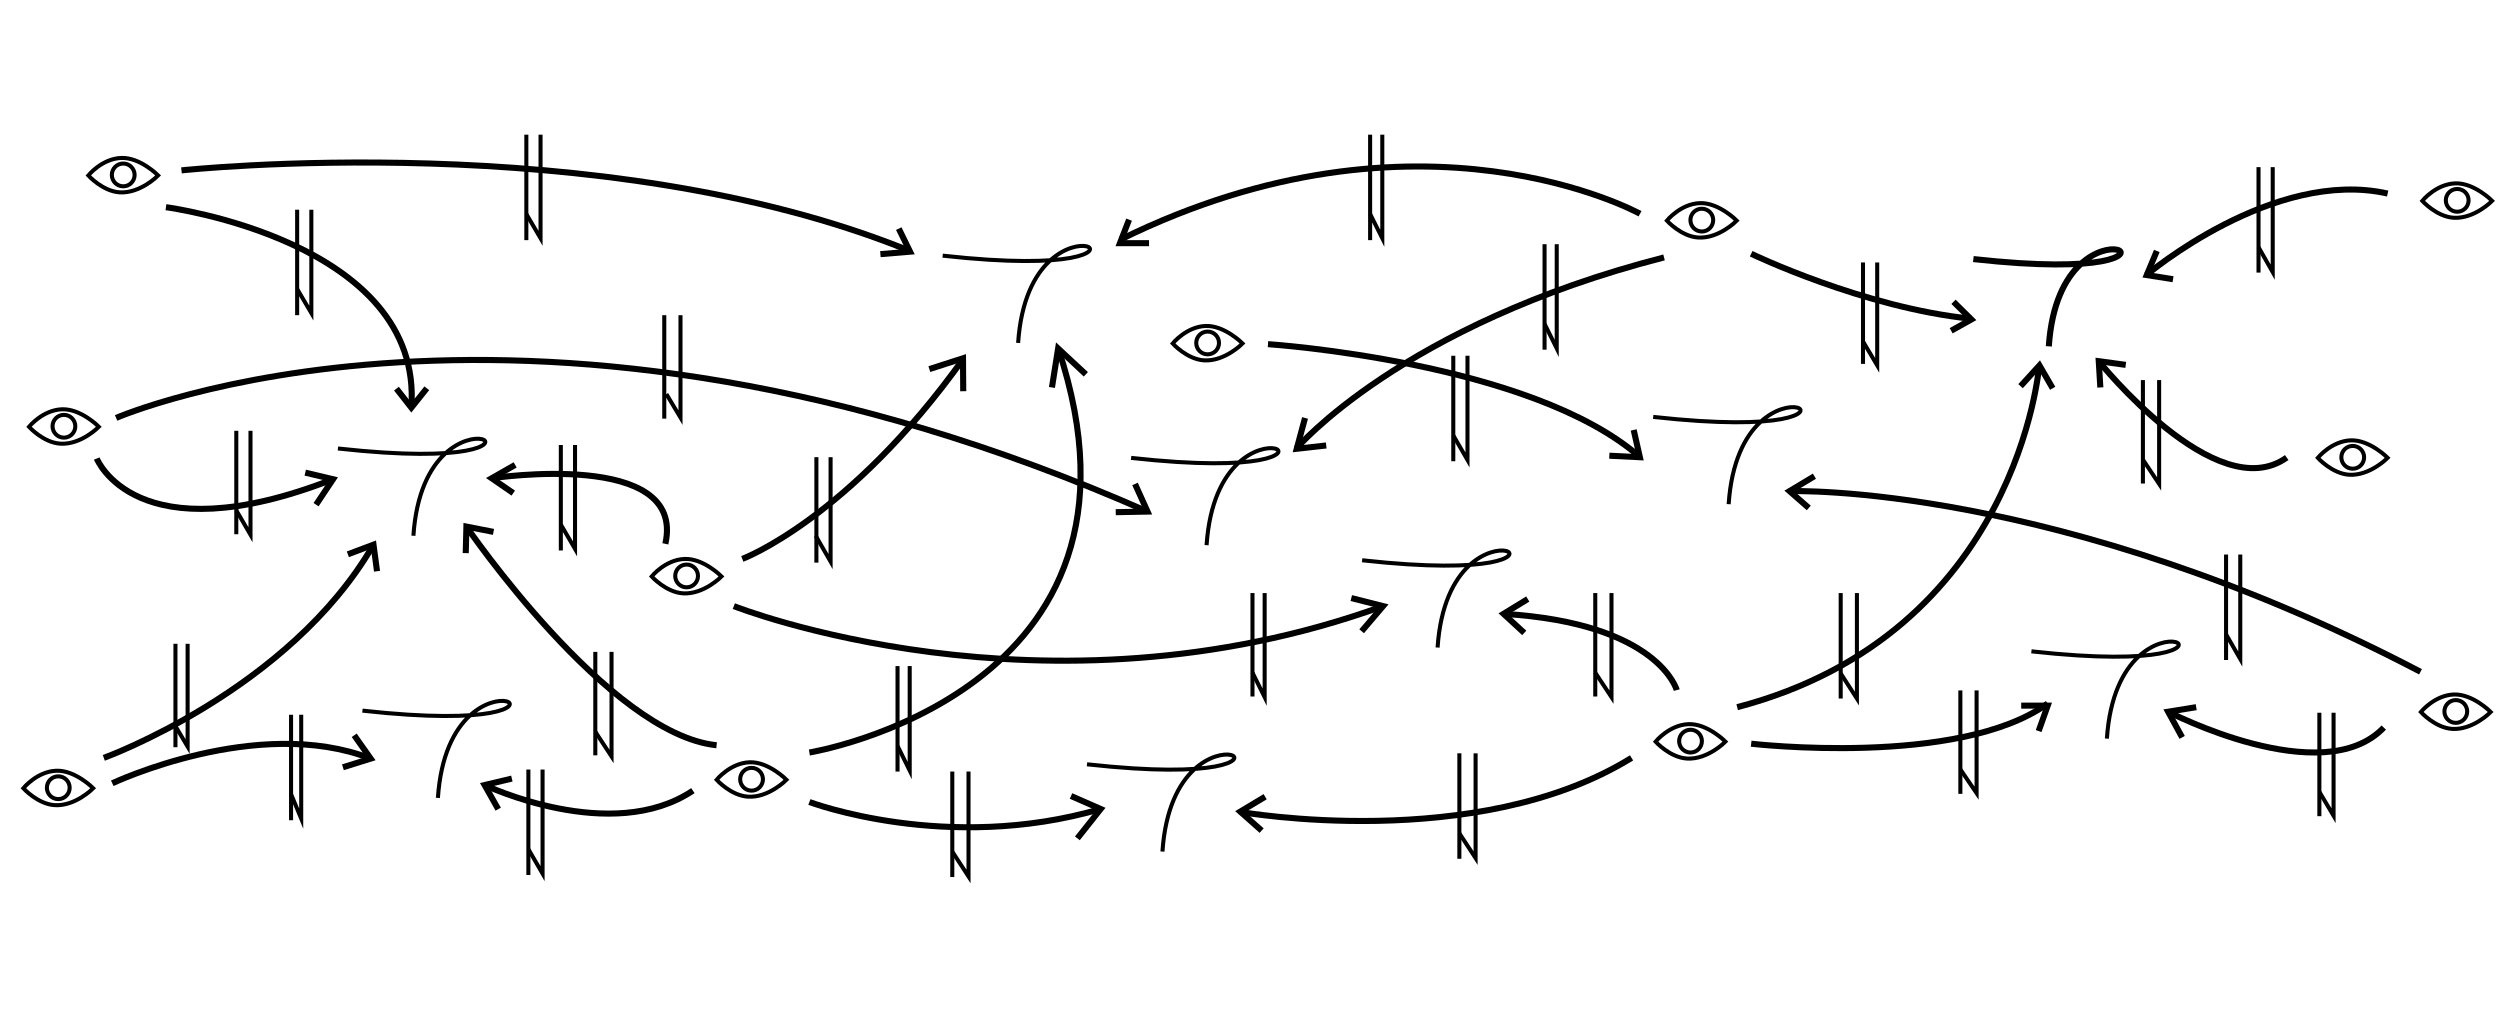 <?xml version="1.0" encoding="utf-8"?>
<!-- Generator: Adobe Illustrator 16.0.0, SVG Export Plug-In . SVG Version: 6.00 Build 0)  -->
<!DOCTYPE svg PUBLIC "-//W3C//DTD SVG 1.1//EN" "http://www.w3.org/Graphics/SVG/1.1/DTD/svg11.dtd">
<svg version="1.1" id="Calque_1" xmlns="http://www.w3.org/2000/svg" xmlns:xlink="http://www.w3.org/1999/xlink" x="0px" y="0px"
	 width="1232.555px" height="506.396px" viewBox="0 -115.396 1232.555 506.396"
	 enable-background="new 0 -115.396 1232.555 506.396" xml:space="preserve">
<path fill="none" stroke="#000000" stroke-width="3" stroke-miterlimit="10" d="M89.467-31.393c0,0,207.1-22.226,359.053,39.708"/>
<polyline fill="none" stroke="#000000" stroke-width="3" stroke-miterlimit="10" points="434.053,9.904 448.672,8.686 
	443.103,-2.685 "/>
<path fill="none" stroke="#000000" stroke-width="3" stroke-miterlimit="10" d="M808.573-10.001c0,0-108.336-60.129-256.265,12.748"
	/>
<polyline fill="none" stroke="#000000" stroke-width="3" stroke-miterlimit="10" points="566.5,4.5 552.156,4.5 556.659,-7.103 "/>
<path fill="none" stroke="#000000" stroke-width="2" stroke-miterlimit="10" d="M77.98-28.896c0,0-8.711,8.923-18.945,8.33
	c-8.433-0.489-15.513-8.33-15.513-8.33s6.718-8.275,16.261-8.628C69.14-37.87,77.98-28.896,77.98-28.896z"/>
<circle fill="none" stroke="#000000" stroke-width="2" stroke-miterlimit="10" cx="60.751" cy="-29.153" r="5.614"/>
<path fill="none" stroke="#000000" stroke-width="2" stroke-miterlimit="10" d="M856.259-6.619c0,0-8.713,8.923-18.946,8.33
	c-8.434-0.489-15.513-8.33-15.513-8.33s6.718-8.275,16.261-8.628C847.418-15.594,856.259-6.619,856.259-6.619z"/>
<circle fill="none" stroke="#000000" stroke-width="2" stroke-miterlimit="10" cx="839.029" cy="-6.878" r="5.614"/>
<path fill="none" stroke="#000000" stroke-width="3" stroke-miterlimit="10" d="M365.965,160.168c0,0,52.491-19.566,109.16-98.925"
	/>
<line fill="none" stroke="#000000" stroke-width="2" stroke-miterlimit="10" x1="402.5" y1="110" x2="402.5" y2="162"/>
<polyline fill="none" stroke="#000000" stroke-width="2" stroke-miterlimit="10" points="402.19,148.796 409.5,161.487 409.5,110 
	"/>
<path fill="none" stroke="#000000" stroke-width="2" stroke-miterlimit="10" d="M355.738,168.806c0,0-8.711,8.923-18.945,8.331
	c-8.434-0.49-15.514-8.331-15.514-8.331s6.718-8.275,16.261-8.628C346.896,159.832,355.738,168.806,355.738,168.806z"/>
<circle fill="none" stroke="#000000" stroke-width="2" stroke-miterlimit="10" cx="338.509" cy="168.548" r="5.614"/>
<path fill="none" stroke="#000000" stroke-width="3" stroke-miterlimit="10" d="M361.789,183.431c0,0,152.667,60.563,320.088,0"/>
<path fill="none" stroke="#000000" stroke-width="3" stroke-miterlimit="10" d="M399.043,255.609
	c0,0,179.109-29.404,122.724-199.094"/>
<path fill="none" stroke="#000000" stroke-width="2" stroke-miterlimit="10" d="M387.76,269.049c0,0-8.711,8.924-18.946,8.33
	c-8.433-0.488-15.513-8.33-15.513-8.33s6.718-8.274,16.261-8.628C378.919,260.075,387.76,269.049,387.76,269.049z"/>
<circle fill="none" stroke="#000000" stroke-width="2" stroke-miterlimit="10" cx="370.531" cy="268.791" r="5.614"/>
<path fill="none" stroke="#000000" stroke-width="3" stroke-miterlimit="10" d="M639.064,105.797c0,0,51.71-61.002,181.343-94.281"
	/>
<path fill="none" stroke="#000000" stroke-width="3" stroke-miterlimit="10" d="M57.241,90.655c0,0,203.127-88.583,508.503,46.166"
	/>
<path fill="none" stroke="#000000" stroke-width="2" stroke-miterlimit="10" d="M612.611,53.944c0,0-8.711,8.923-18.946,8.33
	c-8.433-0.488-15.513-8.33-15.513-8.33s6.719-8.275,16.262-8.628C603.77,44.97,612.611,53.944,612.611,53.944z"/>
<circle fill="none" stroke="#000000" stroke-width="2" stroke-miterlimit="10" cx="595.382" cy="53.686" r="5.614"/>
<path fill="none" stroke="#000000" stroke-width="3" stroke-miterlimit="10" d="M625.143,54.282c0,0,129.752,8.551,183.431,55.69"/>
<path fill="none" stroke="#000000" stroke-width="2" stroke-miterlimit="10" d="M48.743,95.016c0,0-8.711,8.923-18.945,8.33
	c-8.434-0.488-15.513-8.33-15.513-8.33s6.718-8.275,16.261-8.628C39.902,86.042,48.743,95.016,48.743,95.016z"/>
<circle fill="none" stroke="#000000" stroke-width="2" stroke-miterlimit="10" cx="31.514" cy="94.758" r="5.614"/>
<path fill="none" stroke="#000000" stroke-width="3" stroke-miterlimit="10" d="M81.81-13.243c0,0,127.052,16.686,120.989,98.831"/>
<path fill="none" stroke="#000000" stroke-width="2" stroke-miterlimit="10" d="M45.959,273.225c0,0-8.711,8.924-18.946,8.332
	c-8.434-0.489-15.513-8.332-15.513-8.332s6.718-8.272,16.261-8.628C37.117,264.251,45.959,273.225,45.959,273.225z"/>
<circle fill="none" stroke="#000000" stroke-width="2" stroke-miterlimit="10" cx="28.729" cy="272.968" r="5.614"/>
<path fill="none" stroke="#000000" stroke-width="3" stroke-miterlimit="10" d="M51.179,258.249c0,0,91.425-33.133,132.962-105.114"
	/>
<path fill="none" stroke="#000000" stroke-width="2" stroke-miterlimit="10" d="M850.689,250.254c0,0-8.711,8.924-18.945,8.33
	c-8.435-0.489-15.514-8.33-15.514-8.33s6.718-8.275,16.261-8.628C841.849,241.279,850.689,250.254,850.689,250.254z"/>
<circle fill="none" stroke="#000000" stroke-width="2" stroke-miterlimit="10" cx="833.46" cy="249.996" r="5.614"/>
<path fill="none" stroke="#000000" stroke-width="2" stroke-miterlimit="10" d="M1228.689-16.366c0,0-8.71,8.923-18.945,8.331
	c-8.434-0.489-15.514-8.331-15.514-8.331s6.718-8.274,16.262-8.628C1219.849-25.34,1228.689-16.366,1228.689-16.366z"/>
<circle fill="none" stroke="#000000" stroke-width="2" stroke-miterlimit="10" cx="1211.46" cy="-16.624" r="5.614"/>
<path fill="none" stroke="#000000" stroke-width="2" stroke-miterlimit="10" d="M1177.175,110.331c0,0-8.711,8.923-18.944,8.331
	c-8.434-0.489-15.513-8.331-15.513-8.331s6.718-8.275,16.261-8.628C1168.335,101.356,1177.175,110.331,1177.175,110.331z"/>
<circle fill="none" stroke="#000000" stroke-width="2" stroke-miterlimit="10" cx="1159.946" cy="110.073" r="5.614"/>
<path fill="none" stroke="#000000" stroke-width="2" stroke-miterlimit="10" d="M1227.993,235.634c0,0-8.711,8.924-18.945,8.332
	c-8.434-0.489-15.513-8.332-15.513-8.332s6.717-8.274,16.261-8.627C1219.152,226.66,1227.993,235.634,1227.993,235.634z"/>
<circle fill="none" stroke="#000000" stroke-width="2" stroke-miterlimit="10" cx="1210.764" cy="235.377" r="5.614"/>
<path fill="none" stroke="#000000" stroke-width="3" stroke-miterlimit="10" d="M55.357,270.779c0,0,71.702-33.878,127.392-12.167"
	/>
<path fill="none" stroke="#000000" stroke-width="3" stroke-miterlimit="10" d="M399.043,280.004c0,0,67.626,25.583,143.606,3.451"
	/>
<path fill="none" stroke="#000000" stroke-width="3" stroke-miterlimit="10" d="M611.363,284.877c0,0,116.633,20.671,193.033-26.628
	"/>
<path fill="none" stroke="#000000" stroke-width="3" stroke-miterlimit="10" d="M1005.378,64.725c0,0-10.241,132.164-148.91,168.537
	"/>
<path fill="none" stroke="#000000" stroke-width="3" stroke-miterlimit="10" d="M1034.679,62.614c0,0,57.917,72.493,92.723,47.578"
	/>
<path fill="none" stroke="#000000" stroke-width="3" stroke-miterlimit="10" d="M238.932,271.65c0,0,62.508,29.759,102.677,2.755"/>
<path fill="none" stroke="#000000" stroke-width="3" stroke-miterlimit="10" d="M229.948,144.229
	c0,0,69.997,102.331,123.354,107.794"/>
<path fill="none" stroke="#000000" stroke-width="3" stroke-miterlimit="10" d="M242.414,120.393c0,0,96.095-14.596,85.621,32.331"
	/>
<path fill="none" stroke="#000000" stroke-width="3" stroke-miterlimit="10" d="M47.699,110.67c0,0,19.028,48.265,116.487,10.209"/>
<path fill="none" stroke="#000000" stroke-width="3" stroke-miterlimit="10" d="M863.365,251.267c0,0,102.315,11.856,146.188-19.803
	"/>
<path fill="none" stroke="#000000" stroke-width="3" stroke-miterlimit="10" d="M1068.927,235.494c0,0,76.126,39.47,106.335,7.818"
	/>
<path fill="none" stroke="#000000" stroke-width="3" stroke-miterlimit="10" d="M863.365,9.708c0,0,55.225,26.59,108.58,32.052"/>
<path fill="none" stroke="#000000" stroke-width="3" stroke-miterlimit="10" d="M1058.282,20.15c0,0,62.507-52.884,118.893-40.114"
	/>
<path fill="none" stroke="#000000" stroke-width="3" stroke-miterlimit="10" d="M882.362,126.753c0,0,132.242-4.44,311.002,89.057"
	/>
<path fill="none" stroke="#000000" stroke-width="3" stroke-miterlimit="10" d="M826.673,224.835c0,0-8.817-32.95-85.393-37.59"/>
<line fill="none" stroke="#000000" stroke-width="2" stroke-miterlimit="10" x1="675.5" y1="-49" x2="675.5" y2="3"/>
<polyline fill="none" stroke="#000000" stroke-width="2" stroke-miterlimit="10" points="675.539,-9.806 681.5,2.072 681.5,-49 "/>
<line fill="none" stroke="#000000" stroke-width="2" stroke-miterlimit="10" x1="259.5" y1="-49" x2="259.5" y2="3"/>
<polyline fill="none" stroke="#000000" stroke-width="2" stroke-miterlimit="10" points="259.539,-9.806 266.5,2.072 266.5,-49 "/>
<line fill="none" stroke="#000000" stroke-width="2" stroke-miterlimit="10" x1="327.5" y1="40" x2="327.5" y2="91"/>
<polyline fill="none" stroke="#000000" stroke-width="2" stroke-miterlimit="10" points="328.539,78.898 335.5,90.481 335.5,40 "/>
<line fill="none" stroke="#000000" stroke-width="2" stroke-miterlimit="10" x1="116.5" y1="97" x2="116.5" y2="148"/>
<polyline fill="none" stroke="#000000" stroke-width="2" stroke-miterlimit="10" points="116.538,136.288 123.5,148.261 123.5,97 
	"/>
<line fill="none" stroke="#000000" stroke-width="2" stroke-miterlimit="10" x1="146.5" y1="-12" x2="146.5" y2="40"/>
<polyline fill="none" stroke="#000000" stroke-width="2" stroke-miterlimit="10" points="146.539,27.142 153.5,38.967 153.5,-12 "/>
<line fill="none" stroke="#000000" stroke-width="2" stroke-miterlimit="10" x1="761.5" y1="5" x2="761.5" y2="57"/>
<polyline fill="none" stroke="#000000" stroke-width="2" stroke-miterlimit="10" points="761.538,44.343 767.5,56.37 767.5,5 "/>
<line fill="none" stroke="#000000" stroke-width="2" stroke-miterlimit="10" x1="716.5" y1="60" x2="716.5" y2="112"/>
<polyline fill="none" stroke="#000000" stroke-width="2" stroke-miterlimit="10" points="716.537,99.34 723.5,111.365 723.5,60 "/>
<line fill="none" stroke="#000000" stroke-width="2" stroke-miterlimit="10" x1="442.5" y1="213" x2="442.5" y2="265"/>
<polyline fill="none" stroke="#000000" stroke-width="2" stroke-miterlimit="10" points="442.539,252.414 448.5,264.515 448.5,213 
	"/>
<line fill="none" stroke="#000000" stroke-width="2" stroke-miterlimit="10" x1="617.5" y1="177" x2="617.5" y2="228"/>
<polyline fill="none" stroke="#000000" stroke-width="2" stroke-miterlimit="10" points="617.54,216.316 623.5,228.315 623.5,177 
	"/>
<line fill="none" stroke="#000000" stroke-width="2" stroke-miterlimit="10" x1="276.5" y1="104" x2="276.5" y2="156"/>
<polyline fill="none" stroke="#000000" stroke-width="2" stroke-miterlimit="10" points="276.539,143.27 283.5,155.222 283.5,104 
	"/>
<line fill="none" stroke="#000000" stroke-width="2" stroke-miterlimit="10" x1="293.5" y1="206" x2="293.5" y2="257"/>
<polyline fill="none" stroke="#000000" stroke-width="2" stroke-miterlimit="10" points="293.539,245.434 301.5,257.554 301.5,206 
	"/>
<line fill="none" stroke="#000000" stroke-width="2" stroke-miterlimit="10" x1="260.5" y1="264" x2="260.5" y2="316"/>
<polyline fill="none" stroke="#000000" stroke-width="2" stroke-miterlimit="10" points="260.538,303.324 267.5,315.332 267.5,264 
	"/>
<line fill="none" stroke="#000000" stroke-width="2" stroke-miterlimit="10" x1="469.5" y1="265" x2="469.5" y2="317"/>
<polyline fill="none" stroke="#000000" stroke-width="2" stroke-miterlimit="10" points="469.539,304.52 477.5,316.726 477.5,265 
	"/>
<line fill="none" stroke="#000000" stroke-width="2" stroke-miterlimit="10" x1="719.5" y1="256" x2="719.5" y2="308"/>
<polyline fill="none" stroke="#000000" stroke-width="2" stroke-miterlimit="10" points="719.538,295.495 727.5,307.675 727.5,256 
	"/>
<line fill="none" stroke="#000000" stroke-width="2" stroke-miterlimit="10" x1="786.5" y1="177" x2="786.5" y2="228"/>
<polyline fill="none" stroke="#000000" stroke-width="2" stroke-miterlimit="10" points="786.54,216.316 794.5,228.315 794.5,177 
	"/>
<line fill="none" stroke="#000000" stroke-width="2" stroke-miterlimit="10" x1="907.5" y1="177" x2="907.5" y2="229"/>
<polyline fill="none" stroke="#000000" stroke-width="2" stroke-miterlimit="10" points="907.539,216.663 915.5,229.012 915.5,177 
	"/>
<line fill="none" stroke="#000000" stroke-width="2" stroke-miterlimit="10" x1="966.5" y1="225" x2="966.5" y2="276"/>
<polyline fill="none" stroke="#000000" stroke-width="2" stroke-miterlimit="10" points="966.538,263.984 974.5,275.652 974.5,225 
	"/>
<line fill="none" stroke="#000000" stroke-width="2" stroke-miterlimit="10" x1="1143.5" y1="236" x2="1143.5" y2="287"/>
<polyline fill="none" stroke="#000000" stroke-width="2" stroke-miterlimit="10" points="1143.538,275.055 1150.5,286.791 
	1150.5,236 "/>
<line fill="none" stroke="#000000" stroke-width="2" stroke-miterlimit="10" x1="1097.5" y1="158" x2="1097.5" y2="210"/>
<polyline fill="none" stroke="#000000" stroke-width="2" stroke-miterlimit="10" points="1097.539,197.418 1104.5,209.521 
	1104.5,158 "/>
<line fill="none" stroke="#000000" stroke-width="2" stroke-miterlimit="10" x1="1056.5" y1="72" x2="1056.5" y2="123"/>
<polyline fill="none" stroke="#000000" stroke-width="2" stroke-miterlimit="10" points="1056.537,111.258 1064.5,123.199 
	1064.5,72 "/>
<line fill="none" stroke="#000000" stroke-width="2" stroke-miterlimit="10" x1="1113.5" y1="-33" x2="1113.5" y2="19"/>
<polyline fill="none" stroke="#000000" stroke-width="2" stroke-miterlimit="10" points="1113.539,6.547 1120.5,18.779 1120.5,-33 
	"/>
<line fill="none" stroke="#000000" stroke-width="2" stroke-miterlimit="10" x1="918.5" y1="14" x2="918.5" y2="64"/>
<polyline fill="none" stroke="#000000" stroke-width="2" stroke-miterlimit="10" points="918.539,53.019 925.5,64.725 925.5,14 "/>
<line fill="none" stroke="#000000" stroke-width="2" stroke-miterlimit="10" x1="143.5" y1="237" x2="143.5" y2="289"/>
<polyline fill="none" stroke="#000000" stroke-width="2" stroke-miterlimit="10" points="143.539,276.25 148.5,288.184 148.5,237 
	"/>
<line fill="none" stroke="#000000" stroke-width="2" stroke-miterlimit="10" x1="86.5" y1="202" x2="86.5" y2="253"/>
<polyline fill="none" stroke="#000000" stroke-width="2" stroke-miterlimit="10" points="85.539,240.997 92.5,252.68 92.5,202 "/>
<polyline fill="none" stroke="#000000" stroke-width="3" stroke-miterlimit="10" points="961.954,47.669 971.925,42.1 
	963.115,33.398 "/>
<polyline fill="none" stroke="#000000" stroke-width="3" stroke-miterlimit="10" points="1005.09,245.045 1009.554,232.5 
	996.5,232.5 "/>
<polyline fill="none" stroke="#000000" stroke-width="3" stroke-miterlimit="10" points="1075.854,248.155 1068.927,235.494 
	1082.78,233.262 "/>
<polyline fill="none" stroke="#000000" stroke-width="3" stroke-miterlimit="10" points="894.545,119.371 882.275,126.729 
	891.761,135.034 "/>
<polyline fill="none" stroke="#000000" stroke-width="3" stroke-miterlimit="10" points="1012.018,76.036 1005.492,64.773 
	996.181,74.993 "/>
<polyline fill="none" stroke="#000000" stroke-width="3" stroke-miterlimit="10" points="1048.043,64.493 1034.729,62.685 
	1035.514,75.63 "/>
<polyline fill="none" stroke="#000000" stroke-width="3" stroke-miterlimit="10" points="1063.357,8.338 1058.397,20.221 
	1071.363,22.26 "/>
<polyline fill="none" stroke="#000000" stroke-width="3" stroke-miterlimit="10" points="805.439,96.572 808.486,110.022 
	793.433,109.276 "/>
<polyline fill="none" stroke="#000000" stroke-width="3" stroke-miterlimit="10" points="474.894,77.488 474.777,61.243 
	458.187,66.583 "/>
<polyline fill="none" stroke="#000000" stroke-width="3" stroke-miterlimit="10" points="535.341,69.158 521.68,56.42 
	518.634,75.63 "/>
<polyline fill="none" stroke="#000000" stroke-width="3" stroke-miterlimit="10" points="559.589,123.2 565.744,136.82 
	550.077,137.123 "/>
<polyline fill="none" stroke="#000000" stroke-width="3" stroke-miterlimit="10" points="195.453,76.211 202.798,85.587 
	210.42,76.036 "/>
<polyline fill="none" stroke="#000000" stroke-width="3" stroke-miterlimit="10" points="253.986,113.802 242.414,120.393 
	253.059,127.724 "/>
<polyline fill="none" stroke="#000000" stroke-width="3" stroke-miterlimit="10" points="243.312,146.839 229.948,144.229 
	229.622,157.31 "/>
<polyline fill="none" stroke="#000000" stroke-width="3" stroke-miterlimit="10" points="171.495,157.889 184.142,153.135 
	185.881,166.244 "/>
<polyline fill="none" stroke="#000000" stroke-width="3" stroke-miterlimit="10" points="150.495,117.63 164.186,120.879 
	155.831,133.41 "/>
<polyline fill="none" stroke="#000000" stroke-width="3" stroke-miterlimit="10" points="252.362,268.46 238.932,271.65 
	245.633,283.542 "/>
<polyline fill="none" stroke="#000000" stroke-width="3" stroke-miterlimit="10" points="174.627,247.112 182.749,258.612 
	169.058,262.891 "/>
<polyline fill="none" stroke="#000000" stroke-width="3" stroke-miterlimit="10" points="643.415,90.655 639.325,105.845 
	653.856,104.23 "/>
<polyline fill="none" stroke="#000000" stroke-width="3" stroke-miterlimit="10" points="666.213,179.47 681.877,183.431 
	671.319,195.83 "/>
<polyline fill="none" stroke="#000000" stroke-width="3" stroke-miterlimit="10" points="753.229,179.935 741.28,187.245 
	751.491,196.643 "/>
<polyline fill="none" stroke="#000000" stroke-width="3" stroke-miterlimit="10" points="528.03,277.045 542.649,283.455 
	531.164,297.93 "/>
<polyline fill="none" stroke="#000000" stroke-width="3" stroke-miterlimit="10" points="623.749,277.393 611.48,284.752 
	622.01,294.101 "/>
<path fill="none" stroke="#000000" stroke-width="3" stroke-miterlimit="10" d="M972.902,12.332
	c133.859,14.838,42.897-41.433,37.208,43.032"/>
<path fill="none" stroke="#000000" stroke-width="2" stroke-miterlimit="10" d="M815.054,90.145
	c133.86,14.838,42.899-41.433,37.209,43.032"/>
<path fill="none" stroke="#000000" stroke-width="2" stroke-miterlimit="10" d="M464.749,10.645
	c133.86,14.839,42.898-41.432,37.209,43.032"/>
<path fill="none" stroke="#000000" stroke-width="2" stroke-miterlimit="10" d="M166.605,105.713
	c133.859,14.839,42.898-41.432,37.209,43.032"/>
<path fill="none" stroke="#000000" stroke-width="2" stroke-miterlimit="10" d="M557.658,110.354
	c133.859,14.838,42.897-41.432,37.209,43.032"/>
<path fill="none" stroke="#000000" stroke-width="2" stroke-miterlimit="10" d="M671.549,160.824
	c133.859,14.839,42.897-41.433,37.208,43.032"/>
<path fill="none" stroke="#000000" stroke-width="2" stroke-miterlimit="10" d="M1001.532,205.726
	c133.86,14.838,42.898-41.433,37.208,43.031"/>
<path fill="none" stroke="#000000" stroke-width="2" stroke-miterlimit="10" d="M535.905,261.415
	c133.858,14.839,42.897-41.433,37.208,43.032"/>
<path fill="none" stroke="#000000" stroke-width="2" stroke-miterlimit="10" d="M178.688,234.962
	c133.859,14.838,42.897-41.433,37.208,43.031"/>
</svg>
